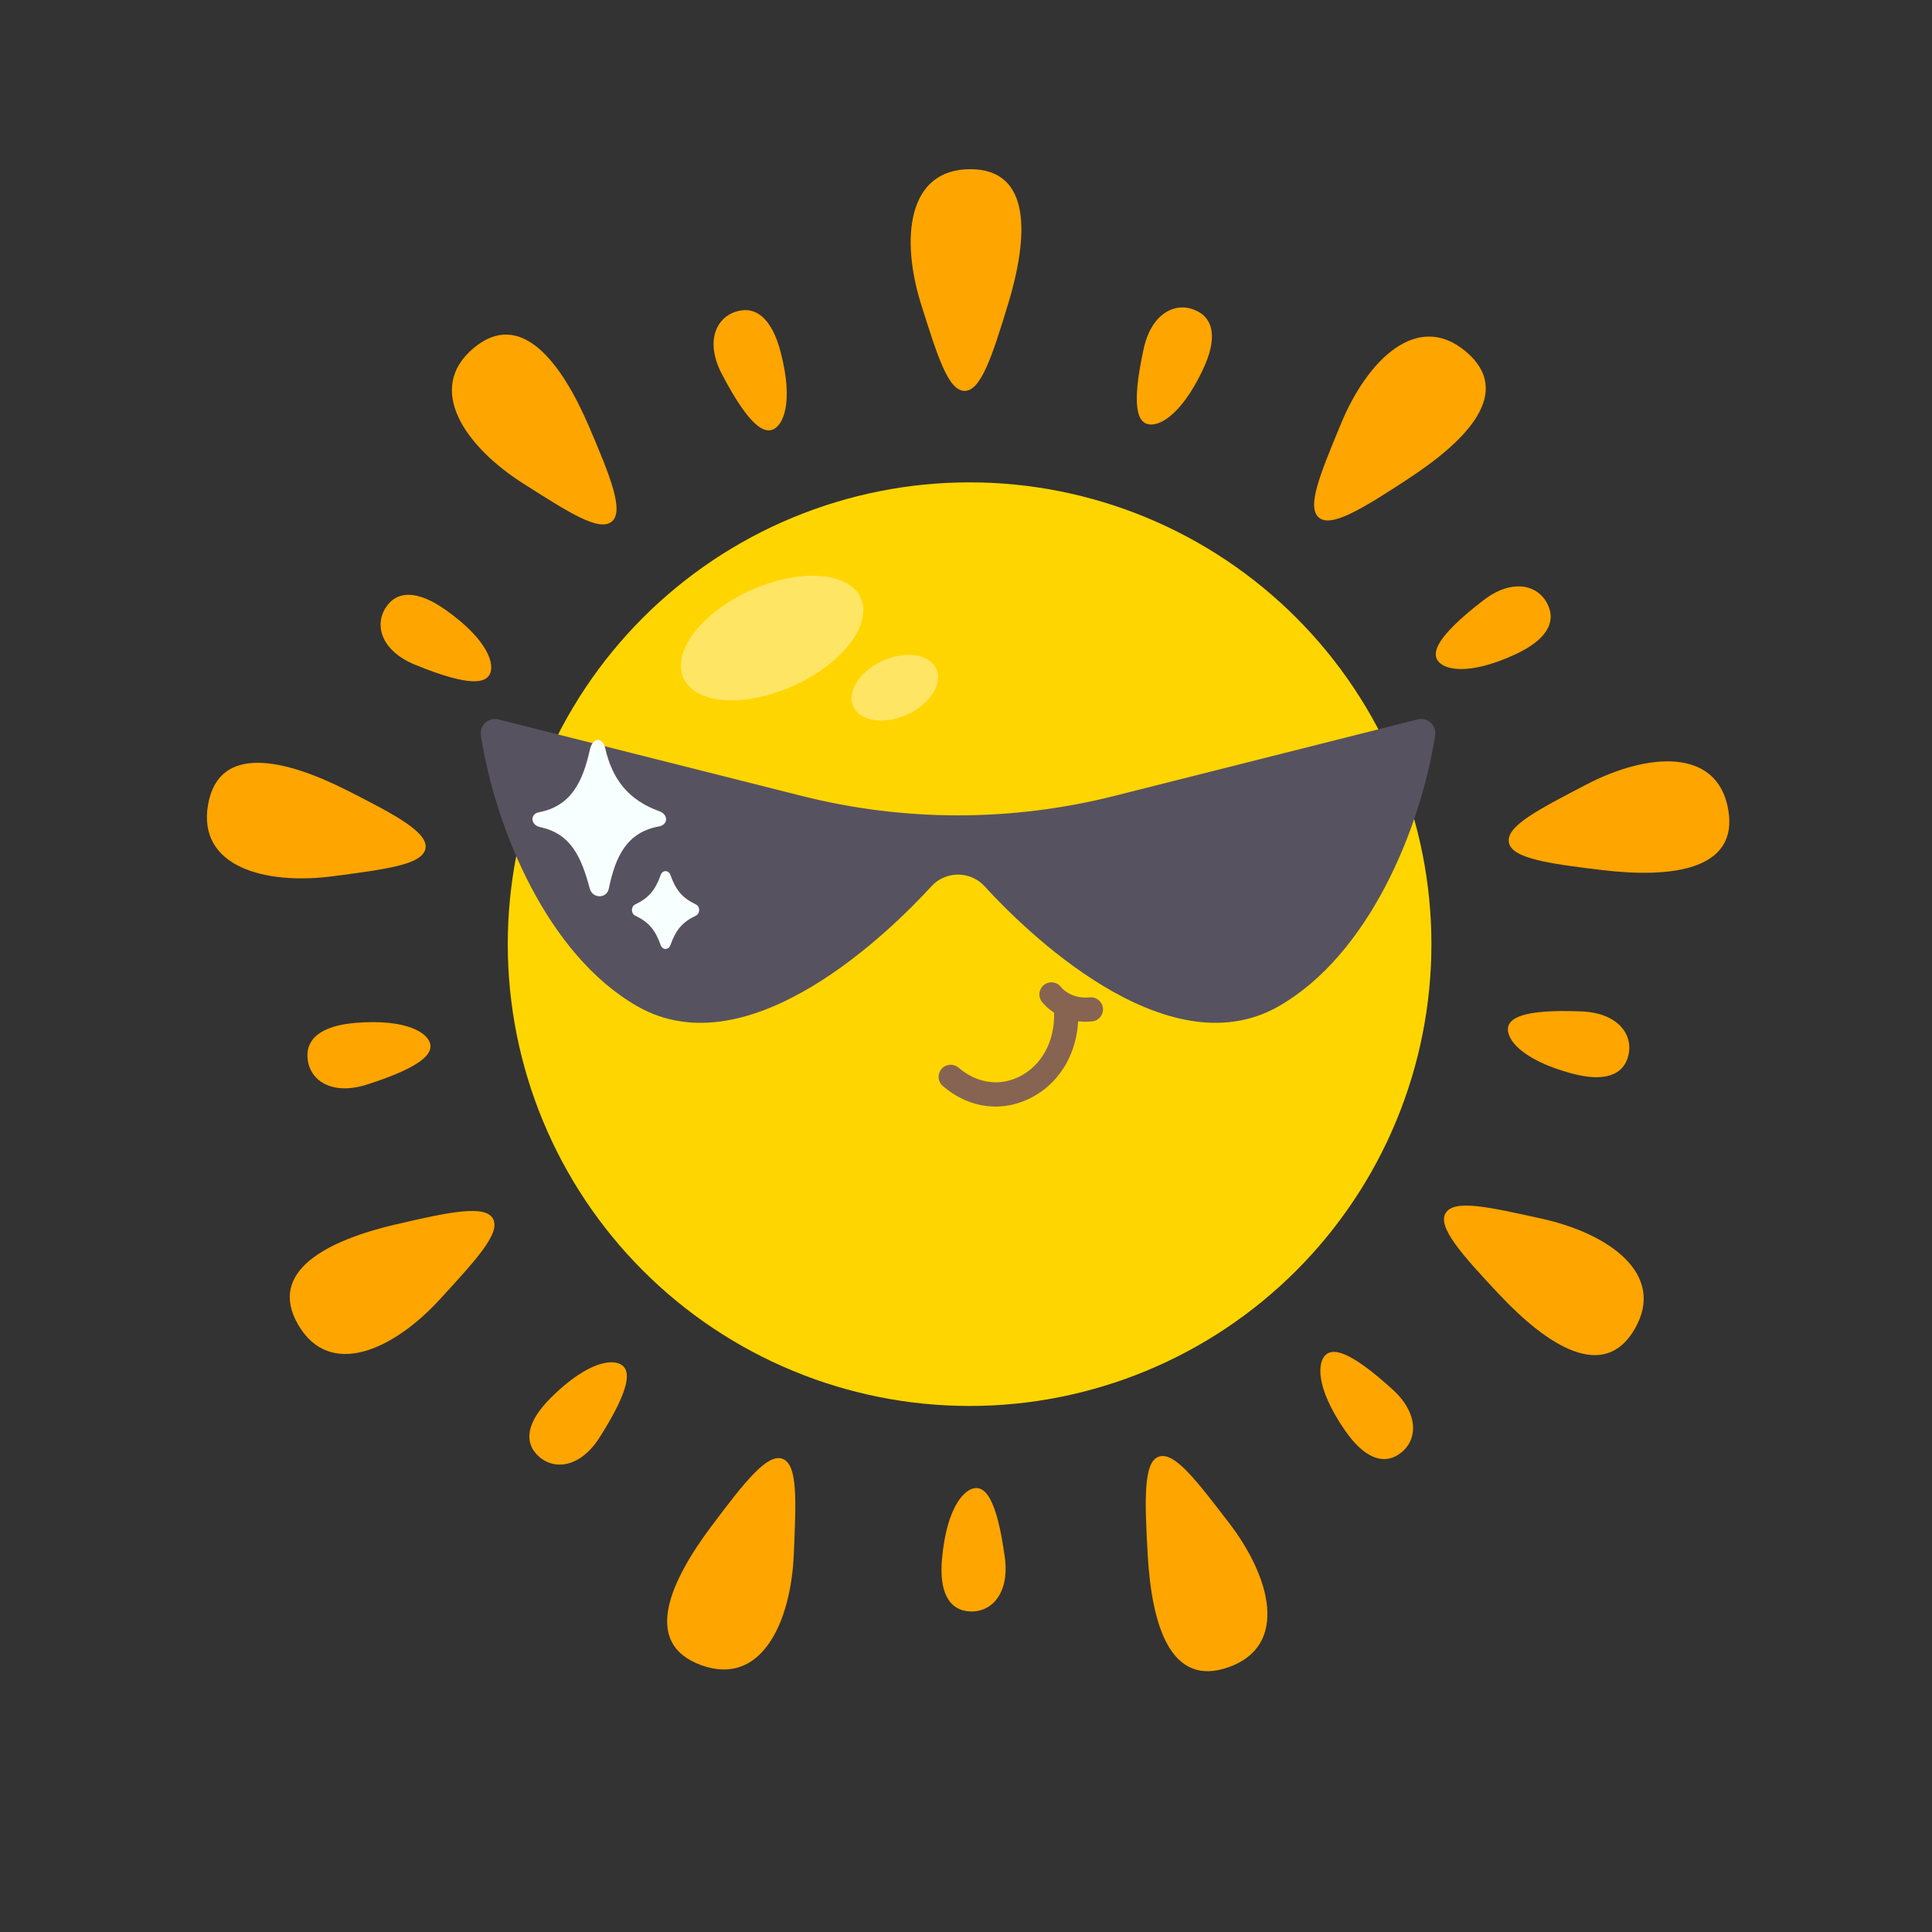 <svg xmlns="http://www.w3.org/2000/svg" xmlns:xlink="http://www.w3.org/1999/xlink" width="1000" zoomAndPan="magnify" viewBox="0 0 750 750" height="1000" preserveAspectRatio="xMidYMid meet" version="1.0"><rect x="0" y="0" width="750" height="750" fill="#333333" stroke="none"/><defs><clipPath id="4bd04797d0"><path d="M 353 65.559 L 397 65.559 L 397 152 L 353 152 Z M 353 65.559 " clip-rule="nonzero"/></clipPath></defs><path fill="#ffa500" d="M 581.969 502.477 C 567.543 487.094 557.883 476.305 561.211 470.898 C 564.535 465.488 577.945 468.543 598.531 473.094 C 624.59 478.852 646.91 494.602 634.613 515.887 C 622.648 536.613 600.664 522.395 581.969 502.461 Z M 581.969 502.477 " fill-opacity="1" fill-rule="nonzero"/><path fill="#ffa500" d="M 445.504 602.984 C 444.34 581.922 443.879 567.445 449.895 565.457 C 455.906 563.469 464.227 574.414 477.066 591.133 C 493.324 612.293 500.293 638.699 477.191 647.117 C 454.094 655.531 446.996 630.27 445.504 603 Z M 445.504 602.984 " fill-opacity="1" fill-rule="nonzero"/><path fill="#ffa500" d="M 276.34 592.262 C 288.988 575.383 297.945 563.992 303.832 566.332 C 309.719 568.672 309.051 582.398 308.145 603.461 C 306.996 630.125 295.367 654.832 272.254 646.43 C 249.137 638.031 259.953 614.121 276.324 592.262 Z M 276.34 592.262 " fill-opacity="1" fill-rule="nonzero"/><path fill="#ffa500" d="M 153.668 475.32 C 174.203 470.516 188.379 467.555 191.387 473.125 C 194.395 478.691 185.055 488.793 170.816 504.336 C 152.809 524.031 128.004 535.469 115.707 514.184 C 103.742 493.457 127.051 481.523 153.648 475.305 Z M 153.668 475.32 " fill-opacity="1" fill-rule="nonzero"/><path fill="#ffa500" d="M 134.844 306.879 C 153.668 316.41 166.426 323.25 165.152 329.453 C 163.879 335.66 150.23 337.379 129.324 340.145 C 102.867 343.645 76.508 336.488 80.785 312.273 C 84.938 288.715 110.473 294.551 134.844 306.879 Z M 134.844 306.879 " fill-opacity="1" fill-rule="nonzero"/><path fill="#ffa500" d="M 228.727 165.758 C 237.031 185.148 242.406 198.59 237.426 202.52 C 232.449 206.449 220.898 199.004 203.113 187.695 C 180.586 173.375 165.008 150.945 183.844 135.133 C 202.172 119.75 217.969 140.637 228.727 165.758 Z M 228.727 165.758 " fill-opacity="1" fill-rule="nonzero"/><g clip-path="url(#4bd04797d0)"><path fill="#ffa500" d="M 391.348 117.984 C 385.238 138.172 380.719 151.934 374.391 151.742 C 368.059 151.566 363.984 138.426 357.637 118.316 C 349.586 92.863 352.07 65.676 376.664 65.676 C 400.59 65.676 399.27 91.828 391.363 117.984 Z M 391.348 117.984 " fill-opacity="1" fill-rule="nonzero"/></g><path fill="#ffa500" d="M 546.621 185.914 C 528.961 197.461 516.664 205.082 511.922 200.867 C 507.184 196.652 512.512 183.988 520.562 164.5 C 530.758 139.84 550.137 120.594 568.973 136.406 C 587.809 152.219 569.48 170.973 546.605 185.914 Z M 546.621 185.914 " fill-opacity="1" fill-rule="nonzero"/><path fill="#ffa500" d="M 621.918 337.758 C 600.965 335.246 586.648 333.195 585.727 326.91 C 584.801 320.625 597.035 314.359 615.73 304.605 C 639.387 292.262 666.605 289.984 670.887 314.199 C 675.039 337.758 649.059 341.004 621.934 337.758 Z M 621.918 337.758 " fill-opacity="1" fill-rule="nonzero"/><path fill="#ffa500" d="M 609.969 416.68 C 590.133 411.242 584.594 403.047 585.438 398.77 C 586.043 395.715 589.91 391.656 613.918 392.629 C 627.691 393.184 633.961 401.219 632.211 409.379 C 630.461 417.555 622.648 420.148 609.953 416.664 Z M 609.969 416.68 " fill-opacity="1" fill-rule="nonzero"/><path fill="#ffa500" d="M 522.105 555.262 C 510.41 538.332 511.43 528.5 514.836 525.781 C 517.27 523.84 522.82 523.203 540.59 539.383 C 550.789 548.676 550.422 558.84 543.836 563.977 C 537.25 569.117 529.582 566.078 522.105 555.262 Z M 522.105 555.262 " fill-opacity="1" fill-rule="nonzero"/><path fill="#ffa500" d="M 365.703 604.926 C 367.613 584.453 374.723 577.562 379.082 577.66 C 382.184 577.738 386.863 580.824 390.074 604.641 C 391.922 618.305 385.094 625.863 376.742 625.574 C 368.391 625.273 364.477 618.035 365.703 604.926 Z M 365.703 604.926 " fill-opacity="1" fill-rule="nonzero"/><path fill="#ffa500" d="M 213.977 542.469 C 228.613 528.008 238.477 527.309 241.754 530.188 C 244.094 532.242 245.684 537.617 232.828 557.918 C 225.449 569.562 215.379 570.977 209.172 565.395 C 202.969 559.793 204.621 551.727 213.992 542.469 Z M 213.977 542.469 " fill-opacity="1" fill-rule="nonzero"/><path fill="#ffa500" d="M 137.883 397.082 C 158.391 395.41 166.395 401.219 167.062 405.527 C 167.523 408.598 165.297 413.738 142.402 421.039 C 129.262 425.223 120.641 419.832 119.477 411.559 C 118.316 403.285 124.773 398.164 137.898 397.098 Z M 137.883 397.082 " fill-opacity="1" fill-rule="nonzero"/><path fill="#ffa500" d="M 173.059 236.805 C 189.844 248.703 192.246 258.297 189.969 262.02 C 188.348 264.676 183.336 267.172 161.113 258.043 C 148.352 252.809 145.219 243.121 149.641 236.039 C 154.078 228.961 162.305 229.184 173.043 236.805 Z M 173.059 236.805 " fill-opacity="1" fill-rule="nonzero"/><path fill="#ffa500" d="M 303.035 136.645 C 308.238 156.547 303.91 165.438 299.793 166.84 C 296.848 167.84 291.391 166.535 280.238 145.234 C 273.844 133.016 277.645 123.582 285.602 121.008 C 293.555 118.43 299.711 123.902 303.035 136.629 Z M 303.035 136.645 " fill-opacity="1" fill-rule="nonzero"/><path fill="#ffa500" d="M 466.98 143.453 C 458.168 162.051 449.145 166.074 445.074 164.5 C 442.176 163.371 438.836 158.867 443.977 135.387 C 446.918 121.914 455.906 117.141 463.656 120.273 C 471.402 123.406 472.613 131.555 466.965 143.453 Z M 466.98 143.453 " fill-opacity="1" fill-rule="nonzero"/><path fill="#ffa500" d="M 588.207 254.047 C 569.516 262.625 560 259.918 557.898 256.086 C 556.406 253.363 556.738 247.766 575.781 233.082 C 586.695 224.664 596.656 226.781 600.566 234.148 C 604.48 241.512 600.172 248.543 588.207 254.031 Z M 588.207 254.047 " fill-opacity="1" fill-rule="nonzero"/><path fill="#ffd500" d="M 555.672 366.523 C 555.672 369.457 555.602 372.387 555.457 375.316 C 555.312 378.25 555.098 381.172 554.809 384.094 C 554.523 387.012 554.164 389.926 553.73 392.828 C 553.301 395.73 552.801 398.617 552.227 401.496 C 551.656 404.375 551.012 407.234 550.301 410.082 C 549.586 412.926 548.805 415.754 547.953 418.562 C 547.102 421.371 546.18 424.156 545.191 426.918 C 544.203 429.68 543.148 432.414 542.027 435.125 C 540.902 437.836 539.715 440.52 538.461 443.172 C 537.207 445.824 535.887 448.441 534.504 451.031 C 533.121 453.617 531.676 456.168 530.168 458.688 C 528.656 461.203 527.09 463.68 525.457 466.121 C 523.828 468.559 522.141 470.957 520.391 473.312 C 518.645 475.672 516.84 477.984 514.977 480.25 C 513.117 482.52 511.199 484.738 509.23 486.914 C 507.262 489.086 505.238 491.211 503.164 493.285 C 501.09 495.359 498.965 497.383 496.789 499.355 C 494.617 501.324 492.395 503.238 490.129 505.102 C 487.859 506.961 485.547 508.766 483.191 510.516 C 480.832 512.262 478.434 513.953 475.996 515.582 C 473.555 517.211 471.078 518.781 468.562 520.289 C 466.043 521.797 463.492 523.242 460.906 524.625 C 458.316 526.008 455.699 527.328 453.047 528.582 C 450.395 529.836 447.711 531.023 445 532.148 C 442.289 533.27 439.555 534.328 436.789 535.316 C 434.027 536.305 431.242 537.223 428.434 538.074 C 425.629 538.926 422.801 539.707 419.953 540.422 C 417.109 541.133 414.246 541.777 411.367 542.352 C 408.492 542.922 405.602 543.422 402.699 543.855 C 399.797 544.285 396.887 544.645 393.965 544.93 C 391.047 545.219 388.121 545.434 385.191 545.578 C 382.258 545.723 379.328 545.793 376.395 545.793 C 373.461 545.793 370.527 545.723 367.598 545.578 C 364.664 545.434 361.742 545.219 358.82 544.93 C 355.902 544.645 352.988 544.285 350.086 543.855 C 347.184 543.422 344.297 542.922 341.418 542.352 C 338.539 541.777 335.68 541.133 332.832 540.422 C 329.984 539.707 327.16 538.926 324.352 538.074 C 321.543 537.223 318.758 536.305 315.996 535.316 C 313.234 534.328 310.496 533.27 307.785 532.148 C 305.074 531.023 302.395 529.836 299.742 528.582 C 297.09 527.328 294.469 526.008 291.883 524.625 C 289.293 523.242 286.742 521.797 284.227 520.289 C 281.707 518.781 279.23 517.211 276.789 515.582 C 274.352 513.953 271.953 512.262 269.598 510.516 C 267.238 508.766 264.926 506.961 262.66 505.102 C 260.391 503.238 258.172 501.324 255.996 499.355 C 253.824 497.383 251.699 495.359 249.625 493.285 C 247.551 491.211 245.527 489.086 243.555 486.914 C 241.586 484.738 239.668 482.52 237.809 480.25 C 235.945 477.984 234.141 475.672 232.395 473.312 C 230.648 470.957 228.957 468.559 227.328 466.121 C 225.699 463.68 224.129 461.203 222.621 458.688 C 221.113 456.168 219.668 453.617 218.281 451.031 C 216.898 448.441 215.582 445.824 214.328 443.172 C 213.07 440.52 211.883 437.836 210.762 435.125 C 209.637 432.414 208.582 429.68 207.594 426.918 C 206.605 424.156 205.684 421.371 204.832 418.562 C 203.98 415.754 203.199 412.926 202.488 410.082 C 201.773 407.234 201.133 404.375 200.559 401.496 C 199.984 398.617 199.484 395.73 199.055 392.828 C 198.625 389.926 198.266 387.012 197.977 384.094 C 197.691 381.172 197.473 378.25 197.328 375.316 C 197.188 372.387 197.113 369.457 197.113 366.523 C 197.113 363.586 197.188 360.656 197.328 357.727 C 197.473 354.793 197.691 351.871 197.977 348.949 C 198.266 346.031 198.625 343.117 199.055 340.219 C 199.484 337.316 199.984 334.426 200.559 331.547 C 201.133 328.668 201.773 325.809 202.488 322.961 C 203.199 320.117 203.98 317.289 204.832 314.48 C 205.684 311.676 206.605 308.891 207.594 306.125 C 208.582 303.363 209.637 300.629 210.762 297.918 C 211.883 295.207 213.07 292.523 214.328 289.871 C 215.582 287.219 216.898 284.602 218.281 282.012 C 219.664 279.426 221.113 276.875 222.621 274.355 C 224.129 271.84 225.699 269.363 227.328 266.922 C 228.957 264.484 230.648 262.086 232.395 259.73 C 234.141 257.371 235.945 255.059 237.809 252.793 C 239.668 250.523 241.586 248.305 243.555 246.129 C 245.527 243.957 247.551 241.832 249.625 239.758 C 251.699 237.684 253.824 235.66 255.996 233.688 C 258.172 231.719 260.391 229.805 262.66 227.941 C 264.926 226.082 267.238 224.277 269.598 222.527 C 271.953 220.781 274.352 219.094 276.789 217.461 C 279.23 215.832 281.707 214.262 284.227 212.754 C 286.742 211.246 289.293 209.801 291.883 208.418 C 294.469 207.035 297.09 205.715 299.742 204.461 C 302.395 203.207 305.074 202.02 307.785 200.895 C 310.496 199.773 313.234 198.719 315.996 197.727 C 318.758 196.738 321.543 195.82 324.352 194.969 C 327.16 194.117 329.984 193.336 332.832 192.621 C 335.68 191.91 338.539 191.266 341.418 190.695 C 344.297 190.121 347.184 189.621 350.086 189.188 C 352.988 188.758 355.902 188.398 358.82 188.113 C 361.742 187.824 364.664 187.609 367.598 187.465 C 370.527 187.32 373.461 187.25 376.395 187.25 C 379.328 187.25 382.258 187.32 385.191 187.465 C 388.121 187.609 391.047 187.824 393.965 188.113 C 396.887 188.398 399.797 188.758 402.699 189.188 C 405.602 189.621 408.492 190.121 411.367 190.695 C 414.246 191.266 417.109 191.91 419.953 192.621 C 422.801 193.336 425.629 194.117 428.434 194.969 C 431.242 195.82 434.027 196.738 436.789 197.727 C 439.555 198.719 442.289 199.773 445 200.895 C 447.711 202.02 450.395 203.207 453.047 204.461 C 455.699 205.715 458.316 207.035 460.906 208.418 C 463.492 209.801 466.043 211.246 468.562 212.754 C 471.078 214.262 473.555 215.832 475.996 217.461 C 478.434 219.09 480.832 220.781 483.191 222.527 C 485.547 224.277 487.859 226.082 490.129 227.941 C 492.395 229.805 494.617 231.719 496.789 233.688 C 498.965 235.66 501.09 237.684 503.164 239.758 C 505.238 241.832 507.262 243.957 509.23 246.129 C 511.199 248.305 513.117 250.523 514.977 252.793 C 516.84 255.059 518.645 257.371 520.391 259.73 C 522.141 262.086 523.828 264.484 525.457 266.922 C 527.09 269.363 528.656 271.84 530.168 274.355 C 531.676 276.875 533.121 279.426 534.504 282.012 C 535.887 284.602 537.207 287.219 538.461 289.871 C 539.715 292.523 540.902 295.207 542.027 297.918 C 543.148 300.629 544.203 303.363 545.191 306.125 C 546.18 308.891 547.102 311.676 547.953 314.48 C 548.805 317.289 549.586 320.117 550.301 322.961 C 551.012 325.809 551.656 328.668 552.227 331.547 C 552.801 334.426 553.301 337.316 553.73 340.219 C 554.164 343.117 554.523 346.031 554.809 348.949 C 555.098 351.871 555.312 354.793 555.457 357.727 C 555.602 360.656 555.672 363.586 555.672 366.523 Z M 555.672 366.523 " fill-opacity="1" fill-rule="nonzero"/><path fill="#575260" d="M 550.312 279.281 L 432.473 308.996 C 412.668 313.992 392.32 316.52 371.891 316.52 C 351.465 316.52 331.117 313.992 311.309 308.996 L 193.469 279.281 C 189.637 278.309 186.074 281.57 186.676 285.469 C 192.262 321.562 212.402 370.672 247.48 390.672 C 291.281 415.633 346.484 360.539 361.613 344.027 C 364.238 341.148 367.961 339.523 371.875 339.523 L 371.953 339.523 C 375.836 339.523 379.527 341.133 382.152 343.996 C 397.25 360.492 452.504 415.633 496.316 390.672 C 531.395 370.672 551.535 321.562 557.121 285.469 C 557.727 281.57 554.16 278.309 550.328 279.281 Z M 550.312 279.281 " fill-opacity="1" fill-rule="nonzero"/><path fill="#876452" d="M 386.496 429.566 C 379.273 429.566 372.098 426.848 365.988 421.566 C 364.031 419.879 363.809 416.902 365.512 414.945 C 367.199 412.992 370.172 412.77 372.129 414.469 C 379.035 420.438 387.738 421.789 395.422 418.098 C 404.363 413.785 409.629 404.113 409.184 392.836 C 409.07 390.242 411.09 388.062 413.684 387.965 C 416.293 387.871 418.457 389.875 418.551 392.469 C 419.156 407.535 411.855 420.594 399.492 426.543 C 395.293 428.566 390.887 429.566 386.512 429.566 Z M 386.496 429.566 " fill-opacity="1" fill-rule="nonzero"/><path fill="#876452" d="M 421.336 396.637 C 410.199 396.637 404.633 389.113 404.379 388.777 C 402.867 386.676 403.328 383.75 405.426 382.223 C 407.512 380.711 410.406 381.172 411.934 383.227 C 412.141 383.496 415.738 387.902 423.023 387.172 C 425.566 386.902 427.906 388.777 428.16 391.355 C 428.434 393.934 426.555 396.238 423.977 396.492 C 423.055 396.59 422.18 396.637 421.32 396.637 Z M 421.336 396.637 " fill-opacity="1" fill-rule="nonzero"/><path fill="#ffe564" d="M 334.152 232.098 C 334.426 232.707 334.645 233.336 334.809 233.988 C 334.973 234.641 335.078 235.316 335.125 236.008 C 335.176 236.703 335.168 237.414 335.102 238.141 C 335.039 238.871 334.918 239.613 334.738 240.367 C 334.562 241.121 334.328 241.887 334.039 242.664 C 333.75 243.438 333.406 244.219 333.008 245.008 C 332.609 245.793 332.16 246.586 331.656 247.379 C 331.152 248.168 330.602 248.961 329.996 249.75 C 329.395 250.539 328.742 251.324 328.047 252.102 C 327.348 252.883 326.609 253.652 325.824 254.414 C 325.039 255.176 324.215 255.922 323.348 256.66 C 322.484 257.395 321.582 258.113 320.645 258.816 C 319.711 259.52 318.742 260.203 317.742 260.871 C 316.742 261.535 315.719 262.176 314.668 262.793 C 313.613 263.414 312.539 264.008 311.445 264.574 C 310.352 265.141 309.238 265.68 308.113 266.191 C 306.984 266.699 305.848 267.18 304.699 267.629 C 303.551 268.078 302.395 268.492 301.234 268.875 C 300.078 269.258 298.918 269.605 297.762 269.918 C 296.602 270.23 295.449 270.504 294.301 270.746 C 293.156 270.984 292.02 271.188 290.898 271.352 C 289.773 271.516 288.668 271.641 287.578 271.73 C 286.488 271.816 285.418 271.867 284.375 271.875 C 283.328 271.887 282.309 271.855 281.32 271.789 C 280.328 271.723 279.367 271.613 278.441 271.469 C 277.516 271.324 276.625 271.145 275.77 270.922 C 274.914 270.703 274.102 270.445 273.328 270.152 C 272.555 269.855 271.824 269.527 271.141 269.164 C 270.453 268.797 269.816 268.402 269.227 267.969 C 268.637 267.535 268.098 267.074 267.609 266.578 C 267.121 266.082 266.684 265.559 266.301 265.008 C 265.914 264.453 265.586 263.875 265.312 263.266 C 265.039 262.66 264.82 262.031 264.656 261.379 C 264.496 260.727 264.387 260.051 264.34 259.359 C 264.289 258.664 264.297 257.953 264.363 257.223 C 264.426 256.496 264.547 255.754 264.727 255 C 264.902 254.242 265.137 253.48 265.426 252.703 C 265.715 251.93 266.059 251.148 266.457 250.359 C 266.855 249.57 267.305 248.781 267.809 247.988 C 268.312 247.199 268.867 246.406 269.469 245.617 C 270.07 244.828 270.723 244.043 271.418 243.266 C 272.117 242.484 272.859 241.715 273.641 240.953 C 274.426 240.191 275.254 239.445 276.117 238.707 C 276.98 237.973 277.883 237.254 278.82 236.551 C 279.754 235.848 280.723 235.16 281.723 234.496 C 282.723 233.832 283.746 233.191 284.801 232.574 C 285.852 231.953 286.926 231.359 288.02 230.793 C 289.113 230.227 290.227 229.688 291.352 229.176 C 292.48 228.668 293.617 228.188 294.766 227.738 C 295.914 227.289 297.07 226.875 298.23 226.492 C 299.387 226.109 300.547 225.762 301.707 225.449 C 302.863 225.137 304.016 224.863 305.164 224.621 C 306.309 224.383 307.445 224.18 308.566 224.016 C 309.691 223.852 310.797 223.727 311.887 223.637 C 312.977 223.551 314.047 223.5 315.09 223.492 C 316.137 223.48 317.156 223.512 318.145 223.578 C 319.137 223.645 320.098 223.75 321.023 223.895 C 321.949 224.039 322.844 224.223 323.695 224.445 C 324.551 224.664 325.363 224.922 326.137 225.215 C 326.91 225.508 327.641 225.84 328.324 226.203 C 329.012 226.566 329.648 226.965 330.238 227.398 C 330.828 227.828 331.367 228.293 331.855 228.789 C 332.348 229.281 332.781 229.809 333.164 230.359 C 333.551 230.914 333.879 231.492 334.152 232.098 Z M 334.152 232.098 " fill-opacity="1" fill-rule="nonzero"/><path fill="#ffe564" d="M 363.484 259.672 C 363.797 260.359 364 261.086 364.102 261.852 C 364.199 262.621 364.191 263.414 364.07 264.23 C 363.953 265.047 363.73 265.875 363.402 266.715 C 363.074 267.551 362.645 268.383 362.117 269.207 C 361.586 270.031 360.969 270.832 360.262 271.613 C 359.555 272.395 358.773 273.137 357.914 273.844 C 357.055 274.547 356.137 275.203 355.16 275.805 C 354.184 276.41 353.164 276.953 352.109 277.43 C 351.051 277.91 349.973 278.316 348.871 278.652 C 347.773 278.988 346.676 279.246 345.578 279.426 C 344.484 279.605 343.41 279.703 342.355 279.723 C 341.305 279.738 340.293 279.672 339.324 279.527 C 338.355 279.379 337.449 279.152 336.602 278.848 C 335.754 278.543 334.984 278.164 334.293 277.711 C 333.602 277.262 333 276.746 332.488 276.164 C 331.977 275.586 331.566 274.949 331.254 274.266 C 330.941 273.578 330.738 272.852 330.641 272.082 C 330.539 271.316 330.551 270.523 330.668 269.703 C 330.785 268.887 331.008 268.059 331.336 267.223 C 331.668 266.383 332.098 265.555 332.625 264.727 C 333.152 263.902 333.77 263.102 334.477 262.32 C 335.184 261.543 335.969 260.797 336.824 260.094 C 337.684 259.387 338.602 258.734 339.578 258.129 C 340.555 257.523 341.574 256.984 342.633 256.504 C 343.691 256.023 344.77 255.617 345.867 255.281 C 346.965 254.945 348.062 254.688 349.16 254.508 C 350.258 254.328 351.332 254.23 352.383 254.215 C 353.438 254.195 354.445 254.262 355.414 254.41 C 356.383 254.555 357.293 254.781 358.137 255.086 C 358.984 255.391 359.754 255.77 360.445 256.223 C 361.137 256.672 361.742 257.188 362.25 257.77 C 362.762 258.352 363.176 258.984 363.484 259.672 Z M 363.484 259.672 " fill-opacity="1" fill-rule="nonzero"/><path fill="#f8ffff" d="M 255.836 320.801 C 243.312 323.125 238.953 332.367 236.344 344.949 C 235.52 348.957 229.996 348.895 228.949 344.949 C 225.559 332.176 221.344 323.555 209.602 321.055 C 205.992 320.293 205.609 315.996 209.238 315.312 C 221.711 312.926 226.211 303.477 228.949 291.18 C 230.141 285.785 234.008 286.391 234.914 290.367 C 237.715 302.586 243.902 310.555 256.008 314.945 C 259.477 316.203 259.445 320.148 255.82 320.816 Z M 255.836 320.801 " fill-opacity="1" fill-rule="nonzero"/><path fill="#f8ffff" d="M 270.152 355.449 C 264.949 357.93 262.391 360.891 260.242 366.918 C 259.543 368.875 257.188 368.875 256.488 366.918 C 254.34 360.891 251.777 357.93 246.574 355.449 C 244.891 354.637 244.891 351.918 246.574 351.105 C 251.777 348.625 254.34 345.664 256.488 339.637 C 257.188 337.68 259.543 337.68 260.242 339.637 C 262.391 345.664 264.949 348.625 270.152 351.105 C 271.84 351.918 271.84 354.637 270.152 355.449 Z M 270.152 355.449 " fill-opacity="1" fill-rule="nonzero"/></svg>